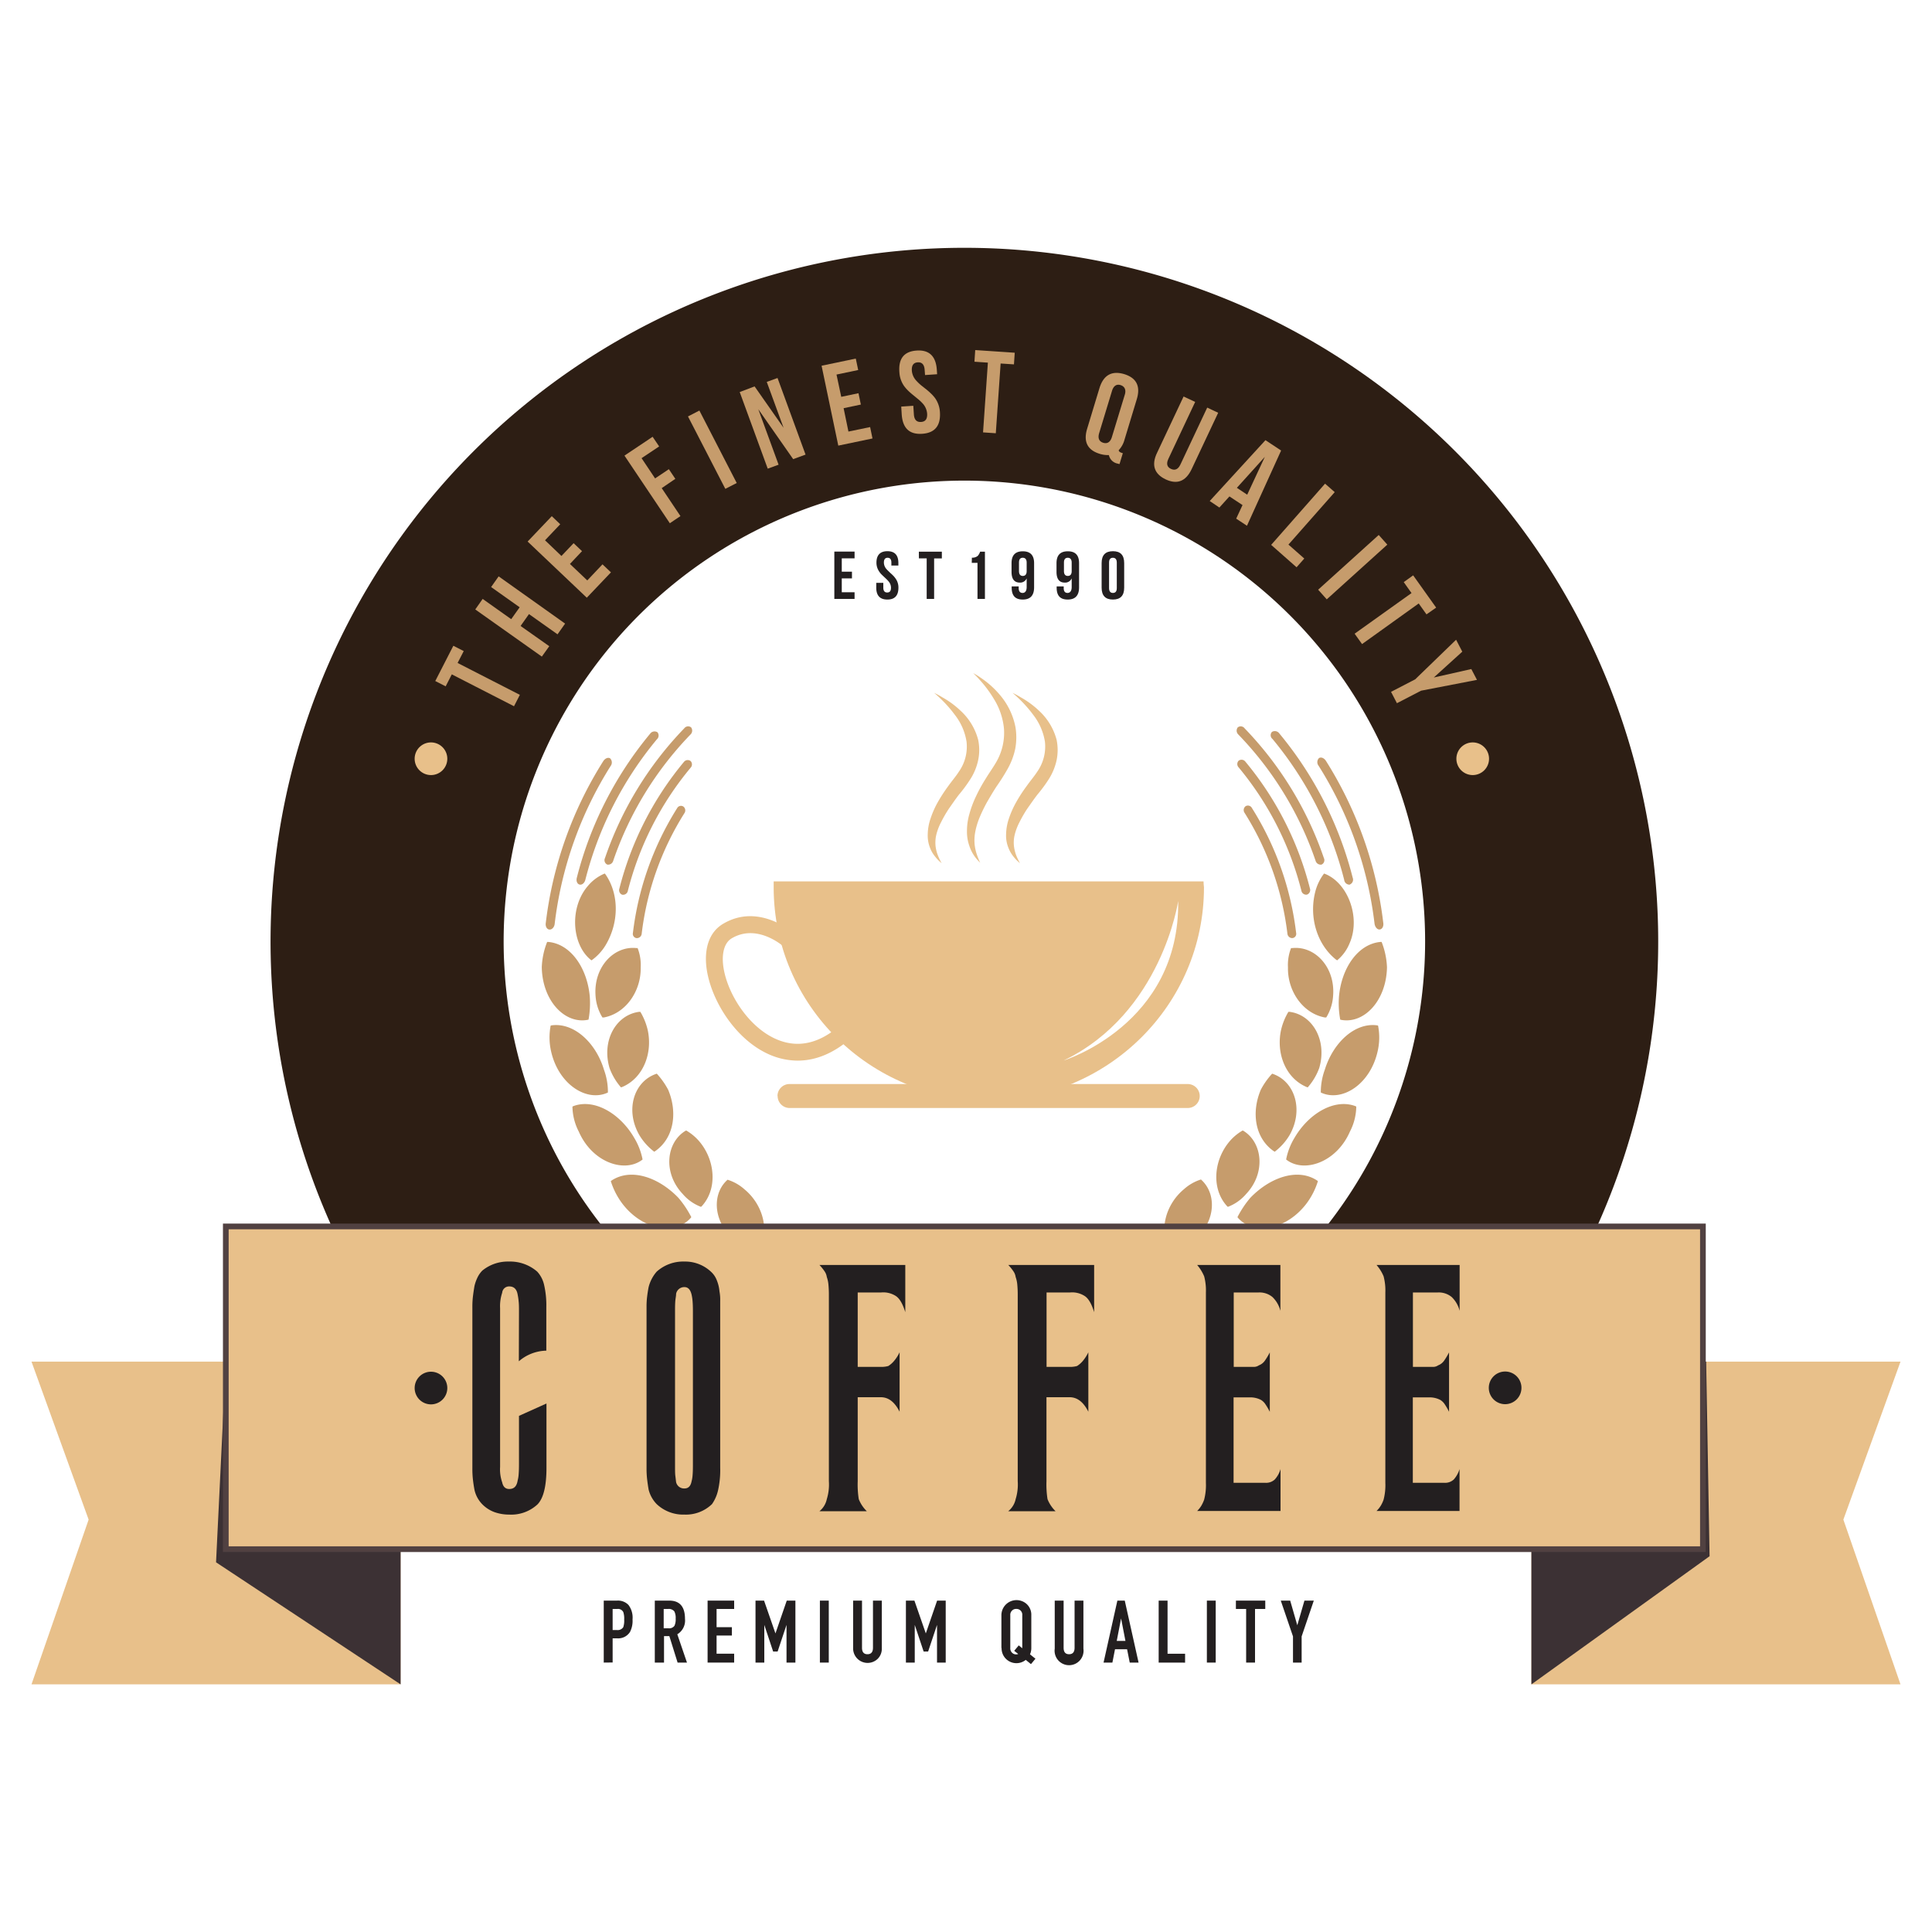 <svg id="Слой_1" data-name="Слой 1" xmlns="http://www.w3.org/2000/svg" viewBox="0 0 400 400"><defs><style>.cls-1{fill:#c69c6c;}.cls-2{fill:#2d1e14;}.cls-3{fill:#e8c08a;}.cls-4{fill:#3c3134;}.cls-5{fill:none;stroke:#514141;stroke-miterlimit:10;stroke-width:1.18px;}.cls-6{fill:#231f20;}</style></defs><path class="cls-1" d="M125.36,195.73a10.51,10.51,0,0,1-2.89,3.1l-.22-.16c-3.92-3.25-4.36-10.85-.52-15.26a9,9,0,0,1,3.48-2.56l.18.22C128.27,185.31,128.11,191.16,125.36,195.73Z"/><path class="cls-1" d="M152.05,258.2a18.75,18.75,0,0,1,3.49,3.24l-.12.24c-2.36,4.14-9.06,4.6-14.4.24a16.08,16.08,0,0,1-3.34-4.18l.16-.2C141.22,254.18,147.25,254.87,152.05,258.2Z"/><path class="cls-1" d="M140.46,248a20.56,20.56,0,0,1,2.67,4l-.17.21c-3.18,3.52-9.83,2.52-14.05-2.93a15.44,15.44,0,0,1-2.45-4.74l.21-.16C130.74,241.75,136.43,243.8,140.46,248Z"/><path class="cls-1" d="M131.32,235.6a13.74,13.74,0,0,1,1.72,4.46l-.21.16c-3.68,2.64-10.25.39-13-5.94a11.53,11.53,0,0,1-1.31-5.18l.24-.11C123.09,227.41,128.41,230.56,131.32,235.6Z"/><path class="cls-1" d="M125.05,221.49a13.3,13.3,0,0,1,.81,4.7l-.24.11c-4.3,1.81-10-1.87-11.52-8.62a12.91,12.91,0,0,1-.09-5.35l.26-.05C118.87,211.7,123.38,215.91,125.05,221.49Z"/><path class="cls-1" d="M122.11,206.35a19,19,0,0,1-.26,4.75l-.25.06c-4.72.84-9.31-4-9.43-10.9a15.82,15.82,0,0,1,1.11-5.24h.26C118.25,195.46,121.6,200.53,122.11,206.35Z"/><path class="cls-1" d="M152.74,257.21A9.73,9.73,0,0,0,157,259l.15-.21c2.29-4,.77-9.43-3-12.54a9.47,9.47,0,0,0-3.52-2l-.19.18C147.13,247.6,147.83,253.78,152.74,257.21Z"/><path class="cls-1" d="M141.35,247.2a9.25,9.25,0,0,0,3.79,2.67l.19-.18c3.13-3.45,2.79-9.05-.2-12.95a10.46,10.46,0,0,0-3.07-2.69l-.23.13C137.94,236.62,137.23,242.85,141.35,247.2Z"/><path class="cls-1" d="M132.36,235a12.19,12.19,0,0,0,3.09,3.45l.22-.13c4-2.82,4.58-8.19,2.66-12.71a16.05,16.05,0,0,0-2.35-3.32l-.25.09C131.24,224,129.39,229.8,132.36,235Z"/><path class="cls-1" d="M126.2,221.13a12.71,12.71,0,0,0,2.37,4l.25-.08c4.37-1.85,6.33-7,5.28-11.8a13.18,13.18,0,0,0-1.52-3.76l-.26,0C127.57,210.11,124.51,215.39,126.2,221.13Z"/><path class="cls-1" d="M123.31,206.25a9.62,9.62,0,0,0,1.42,4.41l.26,0c4.55-.82,7.76-5.44,7.66-10.37a9.59,9.59,0,0,0-.64-4l-.26,0C127.08,195.79,122.82,200.27,123.31,206.25Z"/><path class="cls-1" d="M125.71,179a1.09,1.09,0,0,0,1.25-.78,70.33,70.33,0,0,1,16-26.15,1.11,1.11,0,0,0,.12-1.48,1,1,0,0,0-1.42.21,72.14,72.14,0,0,0-16.4,26.84,1,1,0,0,0,.47,1.36Z"/><path class="cls-1" d="M192.45,270.34a1.11,1.11,0,0,0-1.12-1,69.64,69.64,0,0,1-29.77-7.29,1.07,1.07,0,0,0-1.43.32,1,1,0,0,0,.62,1.3,71.3,71.3,0,0,0,30.55,7.49c.64,0,1.16-.35,1.15-.85Z"/><path class="cls-1" d="M120,183.14c.49.12,1-.31,1.18-.95a74.05,74.05,0,0,1,14.81-29.11,1.06,1.06,0,0,0,.12-1.48,1.13,1.13,0,0,0-1.51.31,75.86,75.86,0,0,0-15.18,29.84c-.17.66.09,1.28.58,1.39Z"/><path class="cls-1" d="M113.77,192.45c.49.05,1-.48,1.07-1.17a78.64,78.64,0,0,1,11.58-32.68,1.2,1.2,0,0,0-.1-1.59c-.42-.27-1.07,0-1.44.61A80.45,80.45,0,0,0,113,191.07c-.12.72.22,1.33.73,1.38Z"/><path class="cls-1" d="M128.84,185.24a1,1,0,0,0,1.15-.81,64.75,64.75,0,0,1,13-25.49,1,1,0,0,0,0-1.37,1,1,0,0,0-1.41.2A66.56,66.56,0,0,0,128.23,184a1,1,0,0,0,.61,1.25Z"/><path class="cls-1" d="M131.85,194.23a1,1,0,0,0,1-.87,60.2,60.2,0,0,1,8.88-25.05,1,1,0,0,0-.26-1.33.9.9,0,0,0-1.28.35,62.36,62.36,0,0,0-9.15,25.81.89.89,0,0,0,.77,1.09Z"/><path class="cls-1" d="M279.39,195.36a8.9,8.9,0,0,1-2.55,3.47l-.23-.15c-4-3.2-5.61-8.85-4.31-14a10.51,10.51,0,0,1,1.83-3.82l.26.09C279.1,182.88,281.78,190,279.39,195.36Z"/><path class="cls-1" d="M246.59,257.21a9.9,9.9,0,0,1-4.31,1.75l-.14-.22c-2.29-4-.77-9.43,3-12.54a9.43,9.43,0,0,1,3.51-2l.19.18C252.19,247.6,251.5,253.78,246.59,257.21Z"/><path class="cls-1" d="M258,247.2a9.31,9.31,0,0,1-3.79,2.67l-.19-.18c-3.13-3.45-2.79-9.05.2-12.95a10.33,10.33,0,0,1,3.07-2.69l.23.13C261.39,236.62,262.1,242.85,258,247.2Z"/><path class="cls-1" d="M267,235a12.16,12.16,0,0,1-3.08,3.45l-.23-.13c-4-2.82-4.58-8.19-2.65-12.71a15.34,15.34,0,0,1,2.35-3.32l.25.09C268.09,224,269.94,229.8,267,235Z"/><path class="cls-1" d="M273.13,221.13a12.55,12.55,0,0,1-2.38,4l-.24-.08c-4.37-1.85-6.33-7-5.28-11.8a12.9,12.9,0,0,1,1.52-3.76l.26,0C271.75,210.11,274.82,215.39,273.13,221.13Z"/><path class="cls-1" d="M276,206.25a9.62,9.62,0,0,1-1.42,4.41l-.26,0c-4.55-.82-7.77-5.44-7.66-10.37a9.59,9.59,0,0,1,.64-4l.26,0C272.25,195.79,276.51,200.27,276,206.25Z"/><path class="cls-1" d="M247.28,258.2a18.46,18.46,0,0,0-3.49,3.25l.12.23c2.36,4.14,9.05,4.6,14.4.24a16.3,16.3,0,0,0,3.34-4.18l-.17-.2C258.11,254.18,252.08,254.87,247.28,258.2Z"/><path class="cls-1" d="M258.86,248a21,21,0,0,0-2.66,4l.17.21c3.18,3.52,9.83,2.52,14.05-2.93a15.19,15.19,0,0,0,2.44-4.74l-.21-.16C268.59,241.75,262.9,243.8,258.86,248Z"/><path class="cls-1" d="M268,235.6a13.52,13.52,0,0,0-1.72,4.46l.21.16c3.67,2.64,10.25.39,13-5.94a11.53,11.53,0,0,0,1.31-5.18l-.24-.11C276.23,227.41,270.92,230.56,268,235.6Z"/><path class="cls-1" d="M274.28,221.49a13.54,13.54,0,0,0-.82,4.7l.24.11c4.31,1.81,10-1.87,11.52-8.62a12.58,12.58,0,0,0,.09-5.35l-.25-.05C280.45,211.7,276,215.91,274.28,221.49Z"/><path class="cls-1" d="M277.22,206.35a18.5,18.5,0,0,0,.26,4.75l.24.06c4.73.84,9.31-4,9.44-10.9a16.07,16.07,0,0,0-1.11-5.24h-.26C281.08,195.46,277.72,200.53,277.22,206.35Z"/><path class="cls-1" d="M273.62,179a1,1,0,0,0,.47-1.36,72.19,72.19,0,0,0-16.4-26.84,1,1,0,0,0-1.42-.21,1.1,1.1,0,0,0,.11,1.48,70.2,70.2,0,0,1,16,26.15,1.1,1.1,0,0,0,1.26.78Z"/><path class="cls-1" d="M206.87,270.34a1,1,0,0,0,1.15.85,71.44,71.44,0,0,0,30.56-7.48,1,1,0,0,0,.62-1.31,1.07,1.07,0,0,0-1.43-.32A69.67,69.67,0,0,1,208,269.37a1.11,1.11,0,0,0-1.13,1Z"/><path class="cls-1" d="M270.59,185.22a1,1,0,0,0,.62-1.26,66.65,66.65,0,0,0-13.36-26.26,1,1,0,0,0-1.41-.2,1,1,0,0,0,0,1.37,64.86,64.86,0,0,1,13,25.54,1,1,0,0,0,1.15.81Z"/><path class="cls-1" d="M267.59,194.22a.88.88,0,0,0,.76-1.08,62.35,62.35,0,0,0-9.16-25.86.93.93,0,0,0-1.29-.37,1,1,0,0,0-.25,1.34,60.5,60.5,0,0,1,8.9,25.09,1,1,0,0,0,1,.88Z"/><path class="cls-1" d="M279.48,183.12a1.08,1.08,0,0,0,.58-1.4,76.06,76.06,0,0,0-15.2-29.88,1.14,1.14,0,0,0-1.51-.31,1,1,0,0,0,.12,1.48,74.26,74.26,0,0,1,14.83,29.15,1.11,1.11,0,0,0,1.18,1Z"/><path class="cls-1" d="M285.65,192.44c.52-.05.86-.67.74-1.38a80.54,80.54,0,0,0-11.85-33.5c-.38-.61-1-.88-1.45-.61a1.19,1.19,0,0,0-.09,1.59,78.87,78.87,0,0,1,11.59,32.73c.11.7.58,1.22,1.06,1.17Z"/><path class="cls-2" d="M132.77,262.9a95.39,95.39,0,1,1,133.79,0h59.67a143.65,143.65,0,1,0-253.13,0Z"/><polygon class="cls-3" points="82.94 348.73 6.52 348.73 18.35 314.62 6.52 281.91 82.94 281.91 82.94 348.73"/><polygon class="cls-4" points="46.75 281.91 44.73 323.46 82.94 348.73 82.94 281.91 46.75 281.91"/><polygon class="cls-3" points="317.06 348.73 393.48 348.73 381.65 314.62 393.48 281.91 317.06 281.91 317.06 348.73"/><polygon class="cls-4" points="353.24 281.91 353.95 322.2 317.06 348.73 317.06 281.91 353.24 281.91"/><rect class="cls-3" x="46.75" y="253.92" width="305.82" height="66.82"/><rect class="cls-5" x="46.75" y="253.92" width="305.82" height="66.82"/><path class="cls-6" d="M107.45,271.6c0-.87,0-1.59-.07-2.15a11.76,11.76,0,0,0-.21-1.44c-.19-1.11-.77-1.67-1.74-1.67a1.43,1.43,0,0,0-1.46,1.32,8.74,8.74,0,0,0-.43,3.2V303.7a8.11,8.11,0,0,0,.43,3.2c.19.92.68,1.38,1.46,1.38,1,0,1.55-.57,1.74-1.74a6.45,6.45,0,0,0,.21-1.31c.05-.59.07-1.35.07-2.28v-9.81l5.69-2.56v13.33c0,3.8-.63,6.32-1.88,7.58a8,8,0,0,1-5.83,2.09,9.07,9.07,0,0,1-3-.49,6.84,6.84,0,0,1-2.53-1.6,6.16,6.16,0,0,1-1.67-3.06c-.09-.48-.19-1.08-.28-1.81a19.29,19.29,0,0,1-.15-2.56V270.64a17.94,17.94,0,0,1,.15-2.5c.09-.7.19-1.32.28-1.87a8.36,8.36,0,0,1,.62-1.76,5.29,5.29,0,0,1,1-1.44,8.34,8.34,0,0,1,5.48-1.88,8.57,8.57,0,0,1,5.9,2.09,6,6,0,0,1,1.42,2.74,18.87,18.87,0,0,1,.46,4.62v9a8.93,8.93,0,0,0-5.69,2.2Z"/><path class="cls-6" d="M148.67,308.53a8.07,8.07,0,0,1-1.26,2.88,7.76,7.76,0,0,1-5.69,2.17,8,8,0,0,1-5.76-2.17,6.62,6.62,0,0,1-1.67-3c-.09-.52-.19-1.15-.28-1.89a19.08,19.08,0,0,1-.15-2.56V270.57a16.83,16.83,0,0,1,.15-2.36c.09-.7.19-1.27.28-1.73a7.75,7.75,0,0,1,1.67-3.2,8.21,8.21,0,0,1,5.76-2.09,7.83,7.83,0,0,1,5.69,2.31,4.58,4.58,0,0,1,1,1.58,7.85,7.85,0,0,1,.55,2.29,9.36,9.36,0,0,1,.15,2v34.51A19,19,0,0,1,148.67,308.53Zm-5.28-39.11a9.31,9.31,0,0,0-.21-1.41c-.24-1-.73-1.53-1.46-1.53a1.72,1.72,0,0,0-1.74,1.39c0,.4-.1.85-.15,1.33s-.07,1.14-.07,1.94v32.49c0,.83,0,1.49.07,2s.1.9.15,1.23a1.69,1.69,0,0,0,1.74,1.31c.78,0,1.27-.48,1.46-1.46a6.22,6.22,0,0,0,.21-1.26c.05-.55.07-1.25.07-2.07V271.53C143.46,270.7,143.44,270,143.39,269.42Z"/><path class="cls-6" d="M171.18,310.38a10.19,10.19,0,0,0,.43-3.7V268.26a22.1,22.1,0,0,0-.1-2.38,6.4,6.4,0,0,0-.33-1.49,2.72,2.72,0,0,0-.47-1.19,10.33,10.33,0,0,0-1.05-1.3h17.77v9.77c-.55-1.8-1.23-2.93-2.06-3.41a4.81,4.81,0,0,0-2.92-.67h-4.87V283h3.34q1.11,0,1.8,0a5.43,5.43,0,0,0,1.19-.18,5.12,5.12,0,0,0,1.22-1.08,8.17,8.17,0,0,0,1.12-1.76v12.3c-1-2-2.3-3-3.87-3h-4.8v17.41a19.28,19.28,0,0,0,.22,3.7,7.22,7.22,0,0,0,1.66,2.49h-9.8A4.36,4.36,0,0,0,171.18,310.38Z"/><path class="cls-6" d="M210.28,310.38a10.19,10.19,0,0,0,.43-3.7V268.26a22.1,22.1,0,0,0-.1-2.38,6.4,6.4,0,0,0-.33-1.49,2.72,2.72,0,0,0-.47-1.19,10.33,10.33,0,0,0-1.05-1.3h17.77v9.77c-.55-1.8-1.23-2.93-2.06-3.41a4.81,4.81,0,0,0-2.92-.67h-4.87V283H220q1.11,0,1.8,0a5.43,5.43,0,0,0,1.19-.18,5.12,5.12,0,0,0,1.22-1.08,8.17,8.17,0,0,0,1.12-1.76v12.3c-1-2-2.3-3-3.87-3h-4.8v17.41a19.28,19.28,0,0,0,.22,3.7,7.22,7.22,0,0,0,1.66,2.49h-9.8A4.36,4.36,0,0,0,210.28,310.38Z"/><path class="cls-6" d="M265.09,271.39a5.94,5.94,0,0,0-1.65-2.86,4.2,4.2,0,0,0-2.86-.94h-5.15V283h2.7c.57,0,1.07,0,1.51,0a1.81,1.81,0,0,0,1-.32,2.68,2.68,0,0,0,1.26-1,14,14,0,0,0,1-1.68v12.3a13.92,13.92,0,0,0-.88-1.52,2.89,2.89,0,0,0-.94-.94,4.82,4.82,0,0,0-2.34-.53h-3.34V307H262a2.62,2.62,0,0,0,1.93-.69,5.52,5.52,0,0,0,1.19-2.15v8.67H247.86a5.73,5.73,0,0,0,.9-1.15,7.57,7.57,0,0,0,.55-1.2,11.91,11.91,0,0,0,.36-3.48V267.59a11.46,11.46,0,0,0-.36-3.34,10.15,10.15,0,0,0-.55-1.09,9.14,9.14,0,0,0-.9-1.26h17.23Z"/><path class="cls-6" d="M302.2,271.39a5.94,5.94,0,0,0-1.65-2.86,4.2,4.2,0,0,0-2.86-.94h-5.16V283h2.71c.56,0,1.07,0,1.51,0a1.78,1.78,0,0,0,1-.32,2.68,2.68,0,0,0,1.26-1,14.05,14.05,0,0,0,1-1.68v12.3a12.47,12.47,0,0,0-.87-1.52,2.89,2.89,0,0,0-.94-.94,4.82,4.82,0,0,0-2.34-.53h-3.35V307h6.55a2.62,2.62,0,0,0,1.93-.69,5.65,5.65,0,0,0,1.19-2.15v8.67H285a5.8,5.8,0,0,0,.91-1.15,6.77,6.77,0,0,0,.55-1.2,11.91,11.91,0,0,0,.36-3.48V267.59a11.46,11.46,0,0,0-.36-3.34,8.58,8.58,0,0,0-.55-1.09,9.29,9.29,0,0,0-.91-1.26H302.2Z"/><path class="cls-6" d="M125,344.22V331.39h2.76a3,3,0,0,1,2.36.9,4.33,4.33,0,0,1,.84,3,5,5,0,0,1-.52,2.58,2.89,2.89,0,0,1-2.67,1.33h-.93v5Zm1.84-11.1v4.36h.88a1.36,1.36,0,0,0,1.32-.59,4.18,4.18,0,0,0,.19-1.57,4.34,4.34,0,0,0-.18-1.55,1.23,1.23,0,0,0-1.26-.65Z"/><path class="cls-6" d="M135.57,344.22V331.39h3c2.16,0,3.25,1.26,3.25,3.77a3.32,3.32,0,0,1-1.59,3.2l2,5.86h-1.94l-1.71-5.48h-1.1v5.48Zm1.84-11.1v4h1a1.34,1.34,0,0,0,1.23-.52,3.19,3.19,0,0,0,.25-1.48,3,3,0,0,0-.27-1.49,1.46,1.46,0,0,0-1.3-.51Z"/><path class="cls-6" d="M146.5,344.22V331.39H152v1.73h-3.64v3.77h3.17v1.73h-3.17v3.76H152v1.84Z"/><path class="cls-6" d="M156.42,344.22V331.39h1.77l2.36,6.79h0l2.34-6.79h1.79v12.83h-1.84v-7.8L161,341.93h-.93l-1.83-5.51v7.8Z"/><path class="cls-6" d="M169.75,344.22V331.39h1.84v12.83Z"/><path class="cls-6" d="M182.57,331.39v9.95a2.91,2.91,0,0,1-.86,2.11,3,3,0,0,1-5.08-2.11v-9.95h1.84v9.77c0,.88.38,1.33,1.13,1.33s1.14-.45,1.14-1.33v-9.77Z"/><path class="cls-6" d="M187.56,344.22V331.39h1.76l2.36,6.79h0l2.34-6.79h1.78v12.83H194v-7.8l-1.84,5.51h-.93l-1.84-5.51v7.8Z"/><path class="cls-6" d="M207.33,341.19v-6.77a3.13,3.13,0,0,1,5.19-2.36,3,3,0,0,1,1,2.36v6.77a3.11,3.11,0,0,1-.27,1.32l1.13.91-.93,1.12-1.08-.88a3.07,3.07,0,0,1-5-2.47Zm1.84-6.77v6.77a1.22,1.22,0,0,0,.38,1,1.14,1.14,0,0,0,.86.33,1,1,0,0,0,.4-.08l-.83-.66.94-1.12.73.59v-6.8a1.23,1.23,0,0,0-.35-1,1.21,1.21,0,0,0-.89-.34,1.14,1.14,0,0,0-.86.33A1.2,1.2,0,0,0,209.17,334.42Z"/><path class="cls-6" d="M224.31,331.39v9.95a3,3,0,1,1-5.94,0v-9.95h1.84v9.77c0,.88.38,1.33,1.13,1.33s1.14-.45,1.14-1.33v-9.77Z"/><path class="cls-6" d="M228.48,344.22l2.86-12.83h1.53l2.86,12.83H233.9l-.55-2.76h-2.5l-.54,2.76Zm4.53-4.49-.9-4.65h0l-.9,4.65Z"/><path class="cls-6" d="M239.89,344.22V331.39h1.84v11h3.63v1.84Z"/><path class="cls-6" d="M249.87,344.22V331.39h1.83v12.83Z"/><path class="cls-6" d="M258,344.22v-11.1h-2.12v-1.73h6.08v1.73h-2.12v11.1Z"/><path class="cls-6" d="M267.7,344.22V338.8l-2.53-7.41h1.95l1.47,5.1h0l1.48-5.1h1.94l-2.52,7.41v5.42Z"/><path class="cls-1" d="M90.12,141l3.74-7.3,2.15,1.1-1.27,2.46,12.89,6.6-1.21,2.36-12.88-6.6-1.27,2.48Z"/><path class="cls-1" d="M113.72,133.79l-1.54,2.15L98.4,126.18,99.93,124l5.91,4.19,1.75-2.46-5.91-4.19,1.56-2.21L117,129.11l-1.57,2.22-5.91-4.19-1.74,2.46Z"/><path class="cls-1" d="M116.24,115.11l2.52-2.65,1.74,1.65L118,116.76l3.59,3.41,3.15-3.33,1.75,1.66-5,5.25-12.25-11.63,5-5.25,1.75,1.67-3.15,3.32Z"/><path class="cls-1" d="M135.63,99.05l2.85-1.91,1.34,2L137,101.06l3.88,5.79-2.2,1.48-9.39-14,5.83-3.9,1.35,2-3.64,2.43Z"/><path class="cls-1" d="M142.44,86.22,144.8,85l7.73,15-2.36,1.21Z"/><path class="cls-1" d="M157,84.73l4.2,11.48-2.25.82-5.8-15.86L156.23,80l6,8.57-3.48-9.5,2.23-.81,5.8,15.86-2.56.94Z"/><path class="cls-1" d="M174.17,82.16l3.57-.75.49,2.35-3.57.75,1,4.84,4.49-.93.49,2.36-7.08,1.48-3.46-16.54,7.08-1.48.5,2.37-4.49.94Z"/><path class="cls-1" d="M189.77,72.58c2.6-.18,4,1.15,4.19,4l.06.9-2.5.17-.08-1.06c-.07-1.1-.55-1.63-1.44-1.57s-1.29.65-1.21,1.75a3.46,3.46,0,0,0,1,2.13,9.37,9.37,0,0,0,.89.85l.76.6a3.08,3.08,0,0,0,.26.2c.41.34.75.63,1,.88a7.49,7.49,0,0,1,.9,1,5.56,5.56,0,0,1,1,2.88q.28,4.23-3.66,4.5c-2.64.18-4.05-1.14-4.25-4l-.1-1.63,2.5-.17.12,1.8c.08,1.1.57,1.61,1.49,1.55s1.32-.64,1.25-1.74a3.5,3.5,0,0,0-.95-2.12,8.5,8.5,0,0,0-.9-.85l-1-.82q-.62-.5-1-.87a8.05,8.05,0,0,1-.89-1,5.48,5.48,0,0,1-1-2.89Q185.87,72.85,189.77,72.58Z"/><path class="cls-1" d="M201.91,72.48l8.18.55-.16,2.41-2.76-.18-1,14.44-2.64-.18,1-14.44-2.78-.19Z"/><path class="cls-1" d="M227.64,80.33q1.25-4,5.09-2.88c2.57.78,3.45,2.52,2.62,5.23l-2.55,8.41a5,5,0,0,1-1.18,2.11c0,.25.23.44.62.56l.23.07-.69,2.26-.35-.1a2.29,2.29,0,0,1-1.85-1.77,5.77,5.77,0,0,1-1.87-.25c-2.57-.78-3.45-2.53-2.62-5.23Zm-.07,9.34c-.32,1.07,0,1.74.84,2s1.48-.13,1.8-1.2l2.66-8.73c.32-1,0-1.72-.84-2s-1.48.13-1.8,1.18Z"/><path class="cls-1" d="M247.45,83.21,241.9,95c-.47,1-.29,1.7.54,2.08s1.48.09,1.95-.9l5.55-11.79,2.27,1.07L246.73,97.1q-1.8,3.83-5.39,2.15c-2.38-1.13-3-3-1.77-5.53l5.48-11.63Z"/><path class="cls-1" d="M258.17,108.85l-2.23-1.47,1.31-2.81-2.71-1.79-2.08,2.3-2-1.35L262,91.13l3.24,2.15ZM256.08,101l2.14,1.42,3.65-7.83Z"/><path class="cls-1" d="M274.34,100.14l2,1.75-9.58,10.86,3.28,2.89-1.6,1.81-5.26-4.64Z"/><path class="cls-1" d="M285.45,110.76l1.78,2-12.54,11.33-1.78-2Z"/><path class="cls-1" d="M292.58,119.12l4.76,6.68-2,1.4-1.61-2.26L282,133.35l-1.54-2.15,11.78-8.41-1.61-2.27Z"/><path class="cls-1" d="M293,140.65l8.47-8.2,1.28,2.47-5.9,5.35,7.77-1.75,1.17,2.24L294.22,143l-5,2.59L288,143.24Z"/><path class="cls-3" d="M161,226.92a2.48,2.48,0,0,0,2.48,2.48h82.44a2.48,2.48,0,0,0,2.47-2.48h0a2.48,2.48,0,0,0-2.47-2.48H163.45a2.48,2.48,0,0,0-2.48,2.48Z"/><path class="cls-3" d="M249.18,182.49h-89c0,.4,0,.8,0,1.22,0,24.35,19.95,44.08,44.54,44.08s44.55-19.73,44.55-44.08C249.21,183.29,249.19,182.89,249.18,182.49Zm-29,37.1c20.37-9.81,23.75-33.05,23.75-33.05C244.31,212.17,220.16,219.59,220.16,219.59Z"/><path class="cls-3" d="M165.14,219.59c3.3,0,7.16-1.17,11.25-4.83l-2.33-2.6c-4.27,3.83-8.66,4.88-13,3.13-6.25-2.5-10.93-10.24-11.38-15.9-.12-1.44,0-4,1.78-5.1,5.29-3.17,10.64,1.56,10.86,1.75l2.35-2.57c-.3-.28-7.48-6.69-15-2.18-2.55,1.53-3.78,4.5-3.47,8.38.54,6.68,5.88,15.78,13.56,18.86A14.77,14.77,0,0,0,165.14,219.59Z"/><path class="cls-3" d="M201.49,139.37a17.81,17.81,0,0,1,1.33,1.37,24.74,24.74,0,0,1,2.93,3.93,14.14,14.14,0,0,1,2.11,6.18,12.05,12.05,0,0,1-1.64,7c-.61,1.06-1.44,2.21-2.15,3.38a33.36,33.36,0,0,0-2,3.64,21.88,21.88,0,0,0-1.37,3.67,12.51,12.51,0,0,0-.5,3.55,8.68,8.68,0,0,0,.48,3,7.88,7.88,0,0,0,1,2.06,7.56,7.56,0,0,0,.91,1.12l.35.36a16.37,16.37,0,0,1-.71-1.76,10.05,10.05,0,0,1-.44-2,9.41,9.41,0,0,1,.12-2.61,15.37,15.37,0,0,1,.9-3,33.22,33.22,0,0,1,1.55-3.2c.63-1.08,1.28-2.2,2-3.29a41.83,41.83,0,0,0,2.26-3.58A14.55,14.55,0,0,0,210.2,155a13.08,13.08,0,0,0,.05-4.41,14.52,14.52,0,0,0-3.27-6.76,18.82,18.82,0,0,0-3.82-3.43A13.07,13.07,0,0,0,201.49,139.37Z"/><path class="cls-3" d="M193.4,143.45s.52.41,1.32,1.19a25.9,25.9,0,0,1,3,3.4,12.06,12.06,0,0,1,2.39,5.5,9,9,0,0,1-1.59,6.23c-.6.95-1.46,1.94-2.21,3a33.15,33.15,0,0,0-2.11,3.24,18.72,18.72,0,0,0-1.5,3.35,10.5,10.5,0,0,0-.62,3.33,6.93,6.93,0,0,0,.48,2.86,6.43,6.43,0,0,0,1.1,1.86,7.19,7.19,0,0,0,.94,1c.23.21.36.31.36.31a12.23,12.23,0,0,1-.77-1.59,7.9,7.9,0,0,1-.48-1.85,7.1,7.1,0,0,1,.12-2.36,11.32,11.32,0,0,1,1-2.67,26.39,26.39,0,0,1,1.64-2.84c.66-.94,1.33-1.93,2.07-2.89a29.18,29.18,0,0,0,2.36-3.2,11.85,11.85,0,0,0,1.62-3.94,10.28,10.28,0,0,0,0-4.21,12.44,12.44,0,0,0-3.62-6,18.31,18.31,0,0,0-3.86-2.83A14.75,14.75,0,0,0,193.4,143.45Z"/><path class="cls-3" d="M209.63,143.45s.51.41,1.32,1.19a26.64,26.64,0,0,1,3,3.4,12.27,12.27,0,0,1,2.39,5.5,9.08,9.08,0,0,1-1.59,6.23c-.61.95-1.47,1.94-2.21,3a31.4,31.4,0,0,0-2.11,3.24,19.51,19.51,0,0,0-1.51,3.35,10.79,10.79,0,0,0-.62,3.33,6.77,6.77,0,0,0,.49,2.86,6.66,6.66,0,0,0,1.09,1.86,7.86,7.86,0,0,0,.94,1l.36.31a14.11,14.11,0,0,1-.77-1.59,8.45,8.45,0,0,1-.47-1.85,6.84,6.84,0,0,1,.12-2.36,11.72,11.72,0,0,1,1-2.67,26.39,26.39,0,0,1,1.64-2.84c.67-.94,1.34-1.93,2.08-2.89a30.54,30.54,0,0,0,2.36-3.2,12.07,12.07,0,0,0,1.62-3.94,10.46,10.46,0,0,0,0-4.21,12.52,12.52,0,0,0-3.62-6,18.83,18.83,0,0,0-3.86-2.83A15.88,15.88,0,0,0,209.63,143.45Z"/><path class="cls-3" d="M92.61,157.08a3.38,3.38,0,1,1-3.38-3.37A3.38,3.38,0,0,1,92.61,157.08Z"/><path class="cls-3" d="M308.29,157.08a3.38,3.38,0,1,1-3.38-3.37A3.38,3.38,0,0,1,308.29,157.08Z"/><path class="cls-6" d="M92.61,287.33A3.38,3.38,0,1,1,89.23,284,3.38,3.38,0,0,1,92.61,287.33Z"/><path class="cls-6" d="M315,287.33a3.38,3.38,0,1,1-3.37-3.37A3.37,3.37,0,0,1,315,287.33Z"/><path class="cls-6" d="M174.28,118.36h2.11v1.39h-2.11v2.87h2.65V124h-4.19v-9.8h4.19v1.4h-2.65Z"/><path class="cls-6" d="M183.73,114.12c1.51,0,2.27.81,2.27,2.46v.51h-1.45v-.61q0-1-.78-1c-.51,0-.77.32-.77,1a2.08,2.08,0,0,0,.47,1.27c.13.15.29.32.49.51l.4.39.15.13c.23.21.41.39.55.54a5.08,5.08,0,0,1,.48.64,3.14,3.14,0,0,1,.47,1.71c0,1.64-.76,2.46-2.29,2.46s-2.3-.82-2.3-2.46v-1h1.46v1c0,.64.26,1,.8,1s.79-.32.79-1a2,2,0,0,0-.47-1.26,5.24,5.24,0,0,0-.48-.52l-.55-.52c-.23-.21-.41-.39-.56-.54a4.66,4.66,0,0,1-.47-.63,3.2,3.2,0,0,1-.48-1.71C181.46,114.93,182.22,114.12,183.73,114.12Z"/><path class="cls-6" d="M190.24,114.22H195v1.4h-1.6V124h-1.54v-8.4h-1.61Z"/><path class="cls-6" d="M201.22,115.46a1.72,1.72,0,0,0,1.21-.37,2.26,2.26,0,0,0,.49-.87h1V124h-1.54v-7.47h-1.19Z"/><path class="cls-6" d="M214.1,121.59c0,1.69-.78,2.54-2.35,2.54s-2.29-.82-2.29-2.46v-.26h1.45v.35c0,.65.27,1,.8,1s.85-.41.85-1.22v-1.79a1.45,1.45,0,0,1-1.42.87c-1.14,0-1.71-.74-1.71-2.23v-1.79c0-1.65.78-2.46,2.33-2.46s2.34.81,2.34,2.46Zm-1.54-3.35v-1.76c0-.63-.26-1-.8-1s-.79.32-.79,1v1.76c0,.64.26,1,.79,1S212.56,118.88,212.56,118.24Z"/><path class="cls-6" d="M223.41,121.59c0,1.69-.78,2.54-2.35,2.54s-2.29-.82-2.29-2.46v-.26h1.46v.35c0,.65.26,1,.79,1s.86-.41.86-1.22v-1.79a1.46,1.46,0,0,1-1.43.87c-1.14,0-1.71-.74-1.71-2.23v-1.79c0-1.65.78-2.46,2.34-2.46s2.33.81,2.33,2.46Zm-1.53-3.35v-1.76c0-.63-.27-1-.8-1s-.8.32-.8,1v1.76c0,.64.26,1,.8,1S221.88,118.88,221.88,118.24Z"/><path class="cls-6" d="M228.08,116.58c0-1.65.78-2.46,2.34-2.46s2.33.81,2.33,2.46v5.09c0,1.64-.77,2.46-2.33,2.46s-2.34-.82-2.34-2.46Zm1.54,5.18c0,.65.27,1,.8,1s.8-.33.8-1v-5.28c0-.64-.27-1-.8-1s-.8.32-.8,1Z"/></svg>